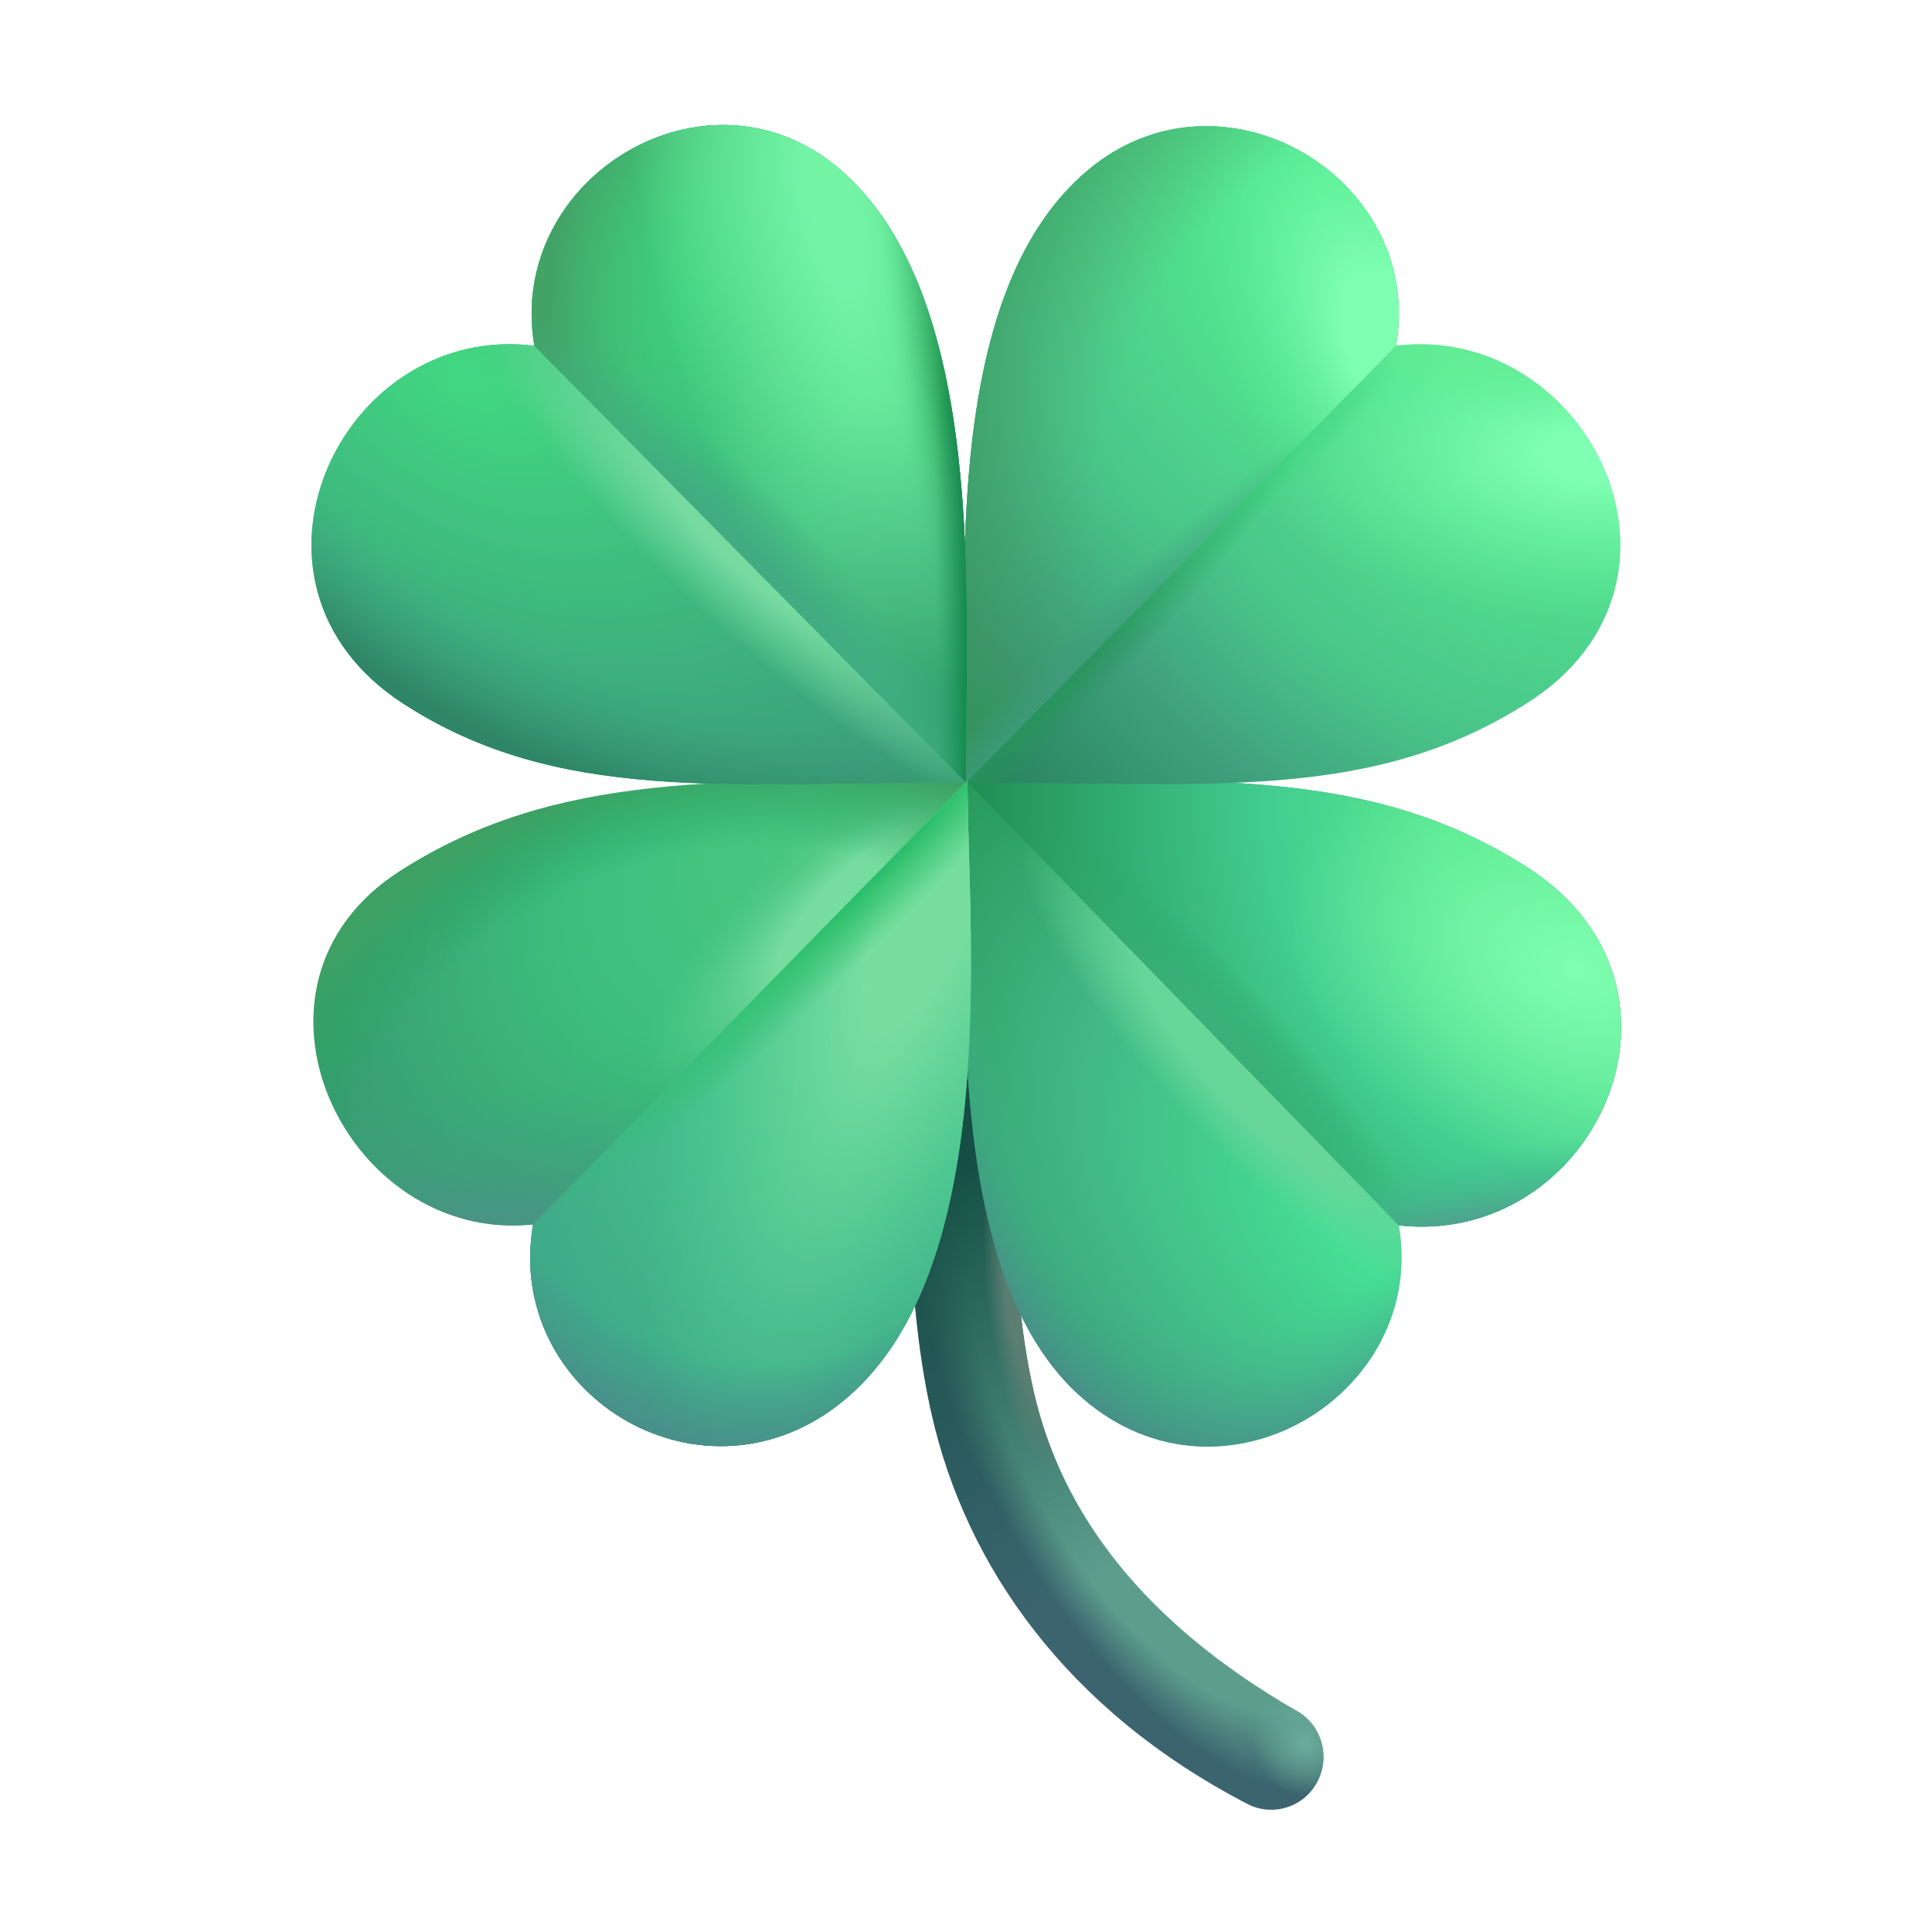 <svg width="40" height="40" viewBox="0 0 40 40" fill="none" xmlns="http://www.w3.org/2000/svg">
<path fill-rule="evenodd" clip-rule="evenodd" d="M21.399 28.798C21.975 31.343 23.689 33.594 26.814 35.403C27.345 35.678 27.555 36.338 27.282 36.875C27.01 37.412 26.358 37.624 25.826 37.349C22.076 35.403 19.999 32.419 19.29 29.286C18.761 26.946 18.814 24.411 18.863 22.089C18.877 21.435 18.891 20.797 18.891 20.186H21.054C21.054 20.905 21.04 21.614 21.026 22.313C20.979 24.587 20.935 26.749 21.399 28.798Z" fill="url(#paint0_radial_69_3)"/>
<path fill-rule="evenodd" clip-rule="evenodd" d="M21.399 28.798C21.975 31.343 23.689 33.594 26.814 35.403C27.345 35.678 27.555 36.338 27.282 36.875C27.01 37.412 26.358 37.624 25.826 37.349C22.076 35.403 19.999 32.419 19.29 29.286C18.761 26.946 18.814 24.411 18.863 22.089C18.877 21.435 18.891 20.797 18.891 20.186H21.054C21.054 20.905 21.04 21.614 21.026 22.313C20.979 24.587 20.935 26.749 21.399 28.798Z" fill="url(#paint1_linear_69_3)"/>
<path fill-rule="evenodd" clip-rule="evenodd" d="M21.399 28.798C21.975 31.343 23.689 33.594 26.814 35.403C27.345 35.678 27.555 36.338 27.282 36.875C27.01 37.412 26.358 37.624 25.826 37.349C22.076 35.403 19.999 32.419 19.29 29.286C18.761 26.946 18.814 24.411 18.863 22.089C18.877 21.435 18.891 20.797 18.891 20.186H21.054C21.054 20.905 21.04 21.614 21.026 22.313C20.979 24.587 20.935 26.749 21.399 28.798Z" fill="url(#paint2_radial_69_3)"/>
<path fill-rule="evenodd" clip-rule="evenodd" d="M21.399 28.798C21.975 31.343 23.689 33.594 26.814 35.403C27.345 35.678 27.555 36.338 27.282 36.875C27.01 37.412 26.358 37.624 25.826 37.349C22.076 35.403 19.999 32.419 19.29 29.286C18.761 26.946 18.814 24.411 18.863 22.089C18.877 21.435 18.891 20.797 18.891 20.186H21.054C21.054 20.905 21.04 21.614 21.026 22.313C20.979 24.587 20.935 26.749 21.399 28.798Z" fill="url(#paint3_radial_69_3)"/>
<path d="M22.43 28.963C19.459 26.407 20 19.972 20 16.163C25.022 16.163 28.364 15.879 31.609 17.949C35.52 20.444 33 25.82 28.962 25.371C29.561 28.847 25.328 31.456 22.43 28.963Z" fill="url(#paint4_radial_69_3)"/>
<path d="M22.43 28.963C19.459 26.407 20 19.972 20 16.163C25.022 16.163 28.364 15.879 31.609 17.949C35.52 20.444 33 25.82 28.962 25.371C29.561 28.847 25.328 31.456 22.43 28.963Z" fill="url(#paint5_radial_69_3)"/>
<path d="M22.43 28.963C19.459 26.407 20 19.972 20 16.163C25.022 16.163 28.364 15.879 31.609 17.949C35.52 20.444 33 25.82 28.962 25.371C29.561 28.847 25.328 31.456 22.43 28.963Z" fill="url(#paint6_radial_69_3)"/>
<path d="M31.609 17.949C35.52 20.444 33 25.82 28.962 25.371L20 16.164C25.023 16.164 28.364 15.879 31.609 17.949Z" fill="url(#paint7_radial_69_3)"/>
<path d="M31.609 17.949C35.52 20.444 33 25.82 28.962 25.371L20 16.164C25.023 16.164 28.364 15.879 31.609 17.949Z" fill="url(#paint8_radial_69_3)"/>
<path d="M31.609 17.949C35.52 20.444 33 25.82 28.962 25.371L20 16.164C25.023 16.164 28.364 15.879 31.609 17.949Z" fill="url(#paint9_radial_69_3)"/>
<path d="M31.609 17.949C35.52 20.444 33 25.82 28.962 25.371L20 16.164C25.023 16.164 28.364 15.879 31.609 17.949Z" fill="url(#paint10_radial_69_3)"/>
<path d="M22.511 3.534C19.421 6.152 20 12.393 20 16.201C25.022 16.201 28.383 16.62 31.629 14.55C35.539 12.055 32.884 6.679 28.904 7.158C29.502 3.682 25.296 1.176 22.511 3.534Z" fill="url(#paint11_radial_69_3)"/>
<path d="M22.511 3.534C19.421 6.152 20 12.393 20 16.201C25.022 16.201 28.383 16.62 31.629 14.55C35.539 12.055 32.884 6.679 28.904 7.158C29.502 3.682 25.296 1.176 22.511 3.534Z" fill="url(#paint12_radial_69_3)"/>
<path d="M22.511 3.534C19.421 6.152 20 12.393 20 16.201C25.022 16.201 28.383 16.62 31.629 14.55C35.539 12.055 32.884 6.679 28.904 7.158C29.502 3.682 25.296 1.176 22.511 3.534Z" fill="url(#paint13_radial_69_3)"/>
<path d="M22.511 3.534C19.421 6.152 20 12.393 20 16.201C25.022 16.201 28.383 16.62 31.629 14.55C35.539 12.055 32.884 6.679 28.904 7.158C29.502 3.682 25.296 1.176 22.511 3.534Z" fill="url(#paint14_radial_69_3)"/>
<path d="M22.511 3.534C19.421 6.152 20 12.393 20 16.201C25.022 16.201 28.383 16.62 31.629 14.55C35.539 12.055 32.884 6.679 28.904 7.158C29.502 3.682 25.296 1.176 22.511 3.534Z" fill="url(#paint15_radial_69_3)"/>
<path d="M22.51 3.535C19.419 6.153 19.999 12.393 19.999 16.202L28.902 7.159C29.501 3.683 25.295 1.177 22.51 3.535Z" fill="#48D386"/>
<path d="M22.51 3.535C19.419 6.153 19.999 12.393 19.999 16.202L28.902 7.159C29.501 3.683 25.295 1.177 22.51 3.535Z" fill="url(#paint16_radial_69_3)"/>
<path d="M22.51 3.535C19.419 6.153 19.999 12.393 19.999 16.202L28.902 7.159C29.501 3.683 25.295 1.177 22.51 3.535Z" fill="url(#paint17_radial_69_3)"/>
<path d="M22.51 3.535C19.419 6.153 19.999 12.393 19.999 16.202L28.902 7.159C29.501 3.683 25.295 1.177 22.51 3.535Z" fill="url(#paint18_radial_69_3)"/>
<path d="M22.51 3.535C19.419 6.153 19.999 12.393 19.999 16.202L28.902 7.159C29.501 3.683 25.295 1.177 22.51 3.535Z" fill="url(#paint19_radial_69_3)"/>
<path d="M17.334 29.102C20.795 26.458 20.03 19.296 20.03 16.163C15.008 16.163 11.538 15.956 8.293 18.027C4.578 20.397 7.154 25.761 11.036 25.351C10.438 28.828 14.436 31.316 17.334 29.102Z" fill="url(#paint20_radial_69_3)"/>
<path d="M17.334 29.102C20.795 26.458 20.03 19.296 20.03 16.163C15.008 16.163 11.538 15.956 8.293 18.027C4.578 20.397 7.154 25.761 11.036 25.351C10.438 28.828 14.436 31.316 17.334 29.102Z" fill="url(#paint21_radial_69_3)"/>
<path d="M17.334 29.102C20.795 26.458 20.03 19.296 20.03 16.163C15.008 16.163 11.538 15.956 8.293 18.027C4.578 20.397 7.154 25.761 11.036 25.351C10.438 28.828 14.436 31.316 17.334 29.102Z" fill="url(#paint22_radial_69_3)"/>
<path d="M17.334 29.102C20.795 26.458 20.03 19.296 20.03 16.163C15.008 16.163 11.538 15.956 8.293 18.027C4.578 20.397 7.154 25.761 11.036 25.351C10.438 28.828 14.436 31.316 17.334 29.102Z" fill="url(#paint23_radial_69_3)"/>
<path d="M17.335 29.103C20.796 26.459 20.031 19.297 20.031 16.164L11.037 25.352C10.439 28.828 14.437 31.317 17.335 29.103Z" fill="url(#paint24_radial_69_3)"/>
<path d="M17.335 29.103C20.796 26.459 20.031 19.297 20.031 16.164L11.037 25.352C10.439 28.828 14.437 31.317 17.335 29.103Z" fill="url(#paint25_radial_69_3)"/>
<path d="M17.335 29.103C20.796 26.459 20.031 19.297 20.031 16.164L11.037 25.352C10.439 28.828 14.437 31.317 17.335 29.103Z" fill="url(#paint26_radial_69_3)"/>
<path d="M17.335 29.103C20.796 26.459 20.031 19.297 20.031 16.164L11.037 25.352C10.439 28.828 14.437 31.317 17.335 29.103Z" fill="url(#paint27_radial_69_3)"/>
<path d="M17.388 3.506C20.436 6.123 19.997 12.393 19.997 16.201C15.044 16.201 11.553 16.641 8.353 14.57C4.496 12.075 7.059 6.66 11.063 7.158C10.473 3.682 14.641 1.148 17.388 3.506Z" fill="url(#paint28_linear_69_3)"/>
<path d="M17.388 3.506C20.436 6.123 19.997 12.393 19.997 16.201C15.044 16.201 11.553 16.641 8.353 14.57C4.496 12.075 7.059 6.66 11.063 7.158C10.473 3.682 14.641 1.148 17.388 3.506Z" fill="url(#paint29_radial_69_3)"/>
<path d="M17.388 3.506C20.436 6.123 19.997 12.393 19.997 16.201C15.044 16.201 11.553 16.641 8.353 14.57C4.496 12.075 7.059 6.66 11.063 7.158C10.473 3.682 14.641 1.148 17.388 3.506Z" fill="url(#paint30_radial_69_3)"/>
<path d="M17.388 3.506C20.436 6.123 19.997 12.393 19.997 16.201C15.044 16.201 11.553 16.641 8.353 14.57C4.496 12.075 7.059 6.66 11.063 7.158C10.473 3.682 14.641 1.148 17.388 3.506Z" fill="url(#paint31_radial_69_3)"/>
<path d="M17.388 3.506C20.436 6.123 19.998 12.393 19.998 16.201L11.064 7.158C10.473 3.682 14.642 1.148 17.388 3.506Z" fill="url(#paint32_radial_69_3)"/>
<path d="M17.388 3.506C20.436 6.123 19.998 12.393 19.998 16.201L11.064 7.158C10.473 3.682 14.642 1.148 17.388 3.506Z" fill="url(#paint33_radial_69_3)"/>
<path d="M17.388 3.506C20.436 6.123 19.998 12.393 19.998 16.201L11.064 7.158C10.473 3.682 14.642 1.148 17.388 3.506Z" fill="url(#paint34_radial_69_3)"/>
<path d="M17.388 3.506C20.436 6.123 19.998 12.393 19.998 16.201L11.064 7.158C10.473 3.682 14.642 1.148 17.388 3.506Z" fill="url(#paint35_radial_69_3)"/>
<path d="M17.388 3.506C20.436 6.123 19.998 12.393 19.998 16.201L11.064 7.158C10.473 3.682 14.642 1.148 17.388 3.506Z" fill="url(#paint36_radial_69_3)"/>
<path d="M17.388 3.506C20.436 6.123 19.998 12.393 19.998 16.201L11.064 7.158C10.473 3.682 14.642 1.148 17.388 3.506Z" fill="url(#paint37_radial_69_3)"/>
<path d="M17.388 3.506C20.436 6.123 19.998 12.393 19.998 16.201L11.064 7.158C10.473 3.682 14.642 1.148 17.388 3.506Z" fill="url(#paint38_linear_69_3)"/>
<defs>
<radialGradient id="paint0_radial_69_3" cx="0" cy="0" r="1" gradientUnits="userSpaceOnUse" gradientTransform="translate(24.095 29.57) rotate(61.316) scale(8.371 3.823)">
<stop offset="0.783" stop-color="#5C9D8C"/>
<stop offset="1" stop-color="#3B646F"/>
</radialGradient>
<linearGradient id="paint1_linear_69_3" x1="19.266" y1="22.578" x2="23.907" y2="32.069" gradientUnits="userSpaceOnUse">
<stop offset="0.147" stop-color="#144E44"/>
<stop offset="1" stop-color="#144E44" stop-opacity="0"/>
</linearGradient>
<radialGradient id="paint2_radial_69_3" cx="0" cy="0" r="1" gradientUnits="userSpaceOnUse" gradientTransform="translate(27.031 36.094) rotate(143.671) scale(1.055 1.132)">
<stop stop-color="#6BAC9A"/>
<stop offset="1" stop-color="#6AAC9A" stop-opacity="0"/>
</radialGradient>
<radialGradient id="paint3_radial_69_3" cx="0" cy="0" r="1" gradientUnits="userSpaceOnUse" gradientTransform="translate(21.429 26.875) rotate(83.398) scale(3.696 0.992)">
<stop offset="0.593" stop-color="#5A7E72"/>
<stop offset="1" stop-color="#5A7E72" stop-opacity="0"/>
</radialGradient>
<radialGradient id="paint4_radial_69_3" cx="0" cy="0" r="1" gradientUnits="userSpaceOnUse" gradientTransform="translate(29.079 25.39) rotate(-140.773) scale(14.612 9.552)">
<stop offset="0.12" stop-color="#45DF95"/>
<stop offset="0.539" stop-color="#42B785"/>
<stop offset="0.92" stop-color="#249757"/>
</radialGradient>
<radialGradient id="paint5_radial_69_3" cx="0" cy="0" r="1" gradientUnits="userSpaceOnUse" gradientTransform="translate(25.795 22.031) rotate(-133.372) scale(7.201 1.813)">
<stop offset="0.401" stop-color="#69D699"/>
<stop offset="0.91" stop-color="#69D699" stop-opacity="0"/>
</radialGradient>
<radialGradient id="paint6_radial_69_3" cx="0" cy="0" r="1" gradientUnits="userSpaceOnUse" gradientTransform="translate(26.762 13.281) rotate(95.201) scale(29.418 14.265)">
<stop offset="0.484" stop-color="#45B991" stop-opacity="0"/>
<stop offset="0.58" stop-color="#498C8A"/>
</radialGradient>
<radialGradient id="paint7_radial_69_3" cx="0" cy="0" r="1" gradientUnits="userSpaceOnUse" gradientTransform="translate(34.565 16.445) rotate(178.399) scale(15.382 16.452)">
<stop offset="0.308" stop-color="#55E48C"/>
<stop offset="0.539" stop-color="#43CD91"/>
<stop offset="0.948" stop-color="#208C52"/>
</radialGradient>
<radialGradient id="paint8_radial_69_3" cx="0" cy="0" r="1" gradientUnits="userSpaceOnUse" gradientTransform="translate(25.1 21.211) rotate(-133.899) scale(6.017 1.158)">
<stop offset="0.074" stop-color="#3BB07A"/>
<stop offset="1" stop-color="#2CA868" stop-opacity="0"/>
</radialGradient>
<radialGradient id="paint9_radial_69_3" cx="0" cy="0" r="1" gradientUnits="userSpaceOnUse" gradientTransform="translate(32.672 20.078) rotate(-159.627) scale(6.283 4.317)">
<stop stop-color="#7FFFB0"/>
<stop offset="1" stop-color="#7FFFB0" stop-opacity="0"/>
</radialGradient>
<radialGradient id="paint10_radial_69_3" cx="0" cy="0" r="1" gradientUnits="userSpaceOnUse" gradientTransform="translate(29.658 25.937) rotate(77.866) scale(1.838 9.889)">
<stop offset="0.245" stop-color="#50A08F"/>
<stop offset="1" stop-color="#40C18F" stop-opacity="0"/>
</radialGradient>
<radialGradient id="paint11_radial_69_3" cx="0" cy="0" r="1" gradientUnits="userSpaceOnUse" gradientTransform="translate(33.33 5.819) rotate(142.677) scale(16.815 17.009)">
<stop offset="0.209" stop-color="#56F091"/>
<stop offset="0.585" stop-color="#49C489"/>
<stop offset="0.762" stop-color="#3F9F7D"/>
<stop offset="0.966" stop-color="#2A8660"/>
</radialGradient>
<radialGradient id="paint12_radial_69_3" cx="0" cy="0" r="1" gradientUnits="userSpaceOnUse" gradientTransform="translate(33.136 9.424) rotate(180) scale(7.263 3.466)">
<stop offset="0.156" stop-color="#7FFFB2"/>
<stop offset="1" stop-color="#64EA9E" stop-opacity="0"/>
</radialGradient>
<radialGradient id="paint13_radial_69_3" cx="0" cy="0" r="1" gradientUnits="userSpaceOnUse" gradientTransform="translate(26.067 9.999) rotate(134.054) scale(5 0.659)">
<stop stop-color="#44D785"/>
<stop offset="1" stop-color="#44D785" stop-opacity="0"/>
</radialGradient>
<radialGradient id="paint14_radial_69_3" cx="0" cy="0" r="1" gradientUnits="userSpaceOnUse" gradientTransform="translate(21.778 14.257) rotate(134.898) scale(7.334 0.824)">
<stop stop-color="#26945A"/>
<stop offset="1" stop-color="#26945A" stop-opacity="0"/>
</radialGradient>
<radialGradient id="paint15_radial_69_3" cx="0" cy="0" r="1" gradientUnits="userSpaceOnUse" gradientTransform="translate(29.621 6.6) rotate(101.883) scale(1.876 5.789)">
<stop stop-color="#64EB94"/>
<stop offset="1" stop-color="#64EB94" stop-opacity="0"/>
</radialGradient>
<radialGradient id="paint16_radial_69_3" cx="0" cy="0" r="1" gradientUnits="userSpaceOnUse" gradientTransform="translate(28.96 5) rotate(128.003) scale(14.624 15.662)">
<stop offset="0.117" stop-color="#56F091"/>
<stop offset="0.536" stop-color="#49C489"/>
<stop offset="0.811" stop-color="#399573"/>
<stop offset="1" stop-color="#1D8854"/>
</radialGradient>
<radialGradient id="paint17_radial_69_3" cx="0" cy="0" r="1" gradientUnits="userSpaceOnUse" gradientTransform="translate(28.96 7.344) rotate(-115.751) scale(7.286 3.774)">
<stop offset="0.246" stop-color="#7FFFB2"/>
<stop offset="0.957" stop-color="#52E490" stop-opacity="0"/>
</radialGradient>
<radialGradient id="paint18_radial_69_3" cx="0" cy="0" r="1" gradientUnits="userSpaceOnUse" gradientTransform="translate(27.147 8.828) rotate(112.556) scale(26.69 17.464)">
<stop offset="0.234" stop-color="#509A65" stop-opacity="0"/>
<stop offset="0.518" stop-color="#2D9654"/>
</radialGradient>
<radialGradient id="paint19_radial_69_3" cx="0" cy="0" r="1" gradientUnits="userSpaceOnUse" gradientTransform="translate(21.39 15.195) rotate(-44.981) scale(9.394 1.017)">
<stop offset="0.117" stop-color="#3F9B7D"/>
<stop offset="1" stop-color="#3F9B7D" stop-opacity="0"/>
</radialGradient>
<radialGradient id="paint20_radial_69_3" cx="0" cy="0" r="1" gradientUnits="userSpaceOnUse" gradientTransform="translate(18.917 16.157) rotate(146.703) scale(14.329 8.205)">
<stop stop-color="#50CB82"/>
<stop offset="0.548" stop-color="#3DBF7E"/>
<stop offset="1" stop-color="#399970"/>
</radialGradient>
<radialGradient id="paint21_radial_69_3" cx="0" cy="0" r="1" gradientUnits="userSpaceOnUse" gradientTransform="translate(18.686 18.359) rotate(142.464) scale(7.698 2.503)">
<stop offset="0.409" stop-color="#77DC9F"/>
<stop offset="0.865" stop-color="#4FC985" stop-opacity="0"/>
</radialGradient>
<radialGradient id="paint22_radial_69_3" cx="0" cy="0" r="1" gradientUnits="userSpaceOnUse" gradientTransform="translate(14.204 23.049) rotate(69.595) scale(16.919 23.587)">
<stop offset="0.307" stop-color="#1FA45F" stop-opacity="0"/>
<stop offset="0.414" stop-color="#3DA163"/>
</radialGradient>
<radialGradient id="paint23_radial_69_3" cx="0" cy="0" r="1" gradientUnits="userSpaceOnUse" gradientTransform="translate(10.572 26.249) rotate(90) scale(3.691 9.53)">
<stop stop-color="#53888A"/>
<stop offset="1" stop-color="#3CA584" stop-opacity="0"/>
</radialGradient>
<radialGradient id="paint24_radial_69_3" cx="0" cy="0" r="1" gradientUnits="userSpaceOnUse" gradientTransform="translate(19.576 18.633) rotate(122.013) scale(13.337 8.204)">
<stop stop-color="#73D89A"/>
<stop offset="0.473" stop-color="#48C48D"/>
<stop offset="0.877" stop-color="#3FAB89"/>
</radialGradient>
<radialGradient id="paint25_radial_69_3" cx="0" cy="0" r="1" gradientUnits="userSpaceOnUse" gradientTransform="translate(19.305 18.281) rotate(109.892) scale(13.625 4.04)">
<stop offset="0.224" stop-color="#78DEA0"/>
<stop offset="1" stop-color="#48C792" stop-opacity="0"/>
</radialGradient>
<radialGradient id="paint26_radial_69_3" cx="0" cy="0" r="1" gradientUnits="userSpaceOnUse" gradientTransform="translate(18.223 17.773) rotate(134.683) scale(10.603 1.232)">
<stop offset="0.184" stop-color="#2BBF6A"/>
<stop offset="0.995" stop-color="#2BBF6A" stop-opacity="0"/>
</radialGradient>
<radialGradient id="paint27_radial_69_3" cx="0" cy="0" r="1" gradientUnits="userSpaceOnUse" gradientTransform="translate(15.541 17.188) rotate(88.312) scale(20.243 13.409)">
<stop offset="0.549" stop-color="#498C8A" stop-opacity="0"/>
<stop offset="0.647" stop-color="#498C8A"/>
</radialGradient>
<linearGradient id="paint28_linear_69_3" x1="13.311" y1="5.771" x2="20.265" y2="16.867" gradientUnits="userSpaceOnUse">
<stop stop-color="#3AC97D"/>
<stop offset="1" stop-color="#3FAD80"/>
</linearGradient>
<radialGradient id="paint29_radial_69_3" cx="0" cy="0" r="1" gradientUnits="userSpaceOnUse" gradientTransform="translate(9.684 7.812) rotate(32.306) scale(15.769 9.135)">
<stop stop-color="#41D881"/>
<stop offset="0.754" stop-color="#3CA07C"/>
<stop offset="0.866" stop-color="#38A975"/>
</radialGradient>
<radialGradient id="paint30_radial_69_3" cx="0" cy="0" r="1" gradientUnits="userSpaceOnUse" gradientTransform="translate(18.763 -3.906) rotate(103.008) scale(21.97 20.798)">
<stop offset="0.863" stop-color="#3BA37C" stop-opacity="0"/>
<stop offset="0.961" stop-color="#2F8567"/>
</radialGradient>
<radialGradient id="paint31_radial_69_3" cx="0" cy="0" r="1" gradientUnits="userSpaceOnUse" gradientTransform="translate(15.402 11.289) rotate(43.256) scale(7.639 1.601)">
<stop offset="0.273" stop-color="#77DBA1"/>
<stop offset="1" stop-color="#77DBA1" stop-opacity="0"/>
</radialGradient>
<radialGradient id="paint32_radial_69_3" cx="0" cy="0" r="1" gradientUnits="userSpaceOnUse" gradientTransform="translate(13.934 2.812) rotate(67.489) scale(15.899 15.799)">
<stop offset="0.062" stop-color="#41D881"/>
<stop offset="0.822" stop-color="#38A975"/>
</radialGradient>
<radialGradient id="paint33_radial_69_3" cx="0" cy="0" r="1" gradientUnits="userSpaceOnUse" gradientTransform="translate(18.454 9.395) rotate(59.008) scale(19.207 12.791)">
<stop offset="0.265" stop-color="#3DCD7F" stop-opacity="0"/>
<stop offset="0.481" stop-color="#43A266"/>
</radialGradient>
<radialGradient id="paint34_radial_69_3" cx="0" cy="0" r="1" gradientUnits="userSpaceOnUse" gradientTransform="translate(17.217 4.375) rotate(78.047) scale(12.498 3.914)">
<stop offset="0.12" stop-color="#74F4A5"/>
<stop offset="1" stop-color="#74F4A5" stop-opacity="0"/>
</radialGradient>
<radialGradient id="paint35_radial_69_3" cx="0" cy="0" r="1" gradientUnits="userSpaceOnUse" gradientTransform="translate(20.021 10.156) rotate(82.333) scale(16.633 1.18)">
<stop stop-color="#097832"/>
<stop offset="1" stop-color="#59DA8E" stop-opacity="0"/>
</radialGradient>
<radialGradient id="paint36_radial_69_3" cx="0" cy="0" r="1" gradientUnits="userSpaceOnUse" gradientTransform="translate(20.021 15.312) rotate(57.864) scale(7.658 5.102)">
<stop stop-color="#2E9A6A"/>
<stop offset="1" stop-color="#56CA8C" stop-opacity="0"/>
</radialGradient>
<radialGradient id="paint37_radial_69_3" cx="0" cy="0" r="1" gradientUnits="userSpaceOnUse" gradientTransform="translate(15.514 12.266) rotate(45.683) scale(8.189 1.811)">
<stop offset="0.375" stop-color="#41AC81"/>
<stop offset="1" stop-color="#41AC81" stop-opacity="0"/>
</radialGradient>
<linearGradient id="paint38_linear_69_3" x1="20.021" y1="13.359" x2="19.381" y2="13.359" gradientUnits="userSpaceOnUse">
<stop stop-color="#14884D"/>
<stop offset="1" stop-color="#279D67" stop-opacity="0"/>
</linearGradient>
</defs>
</svg>
